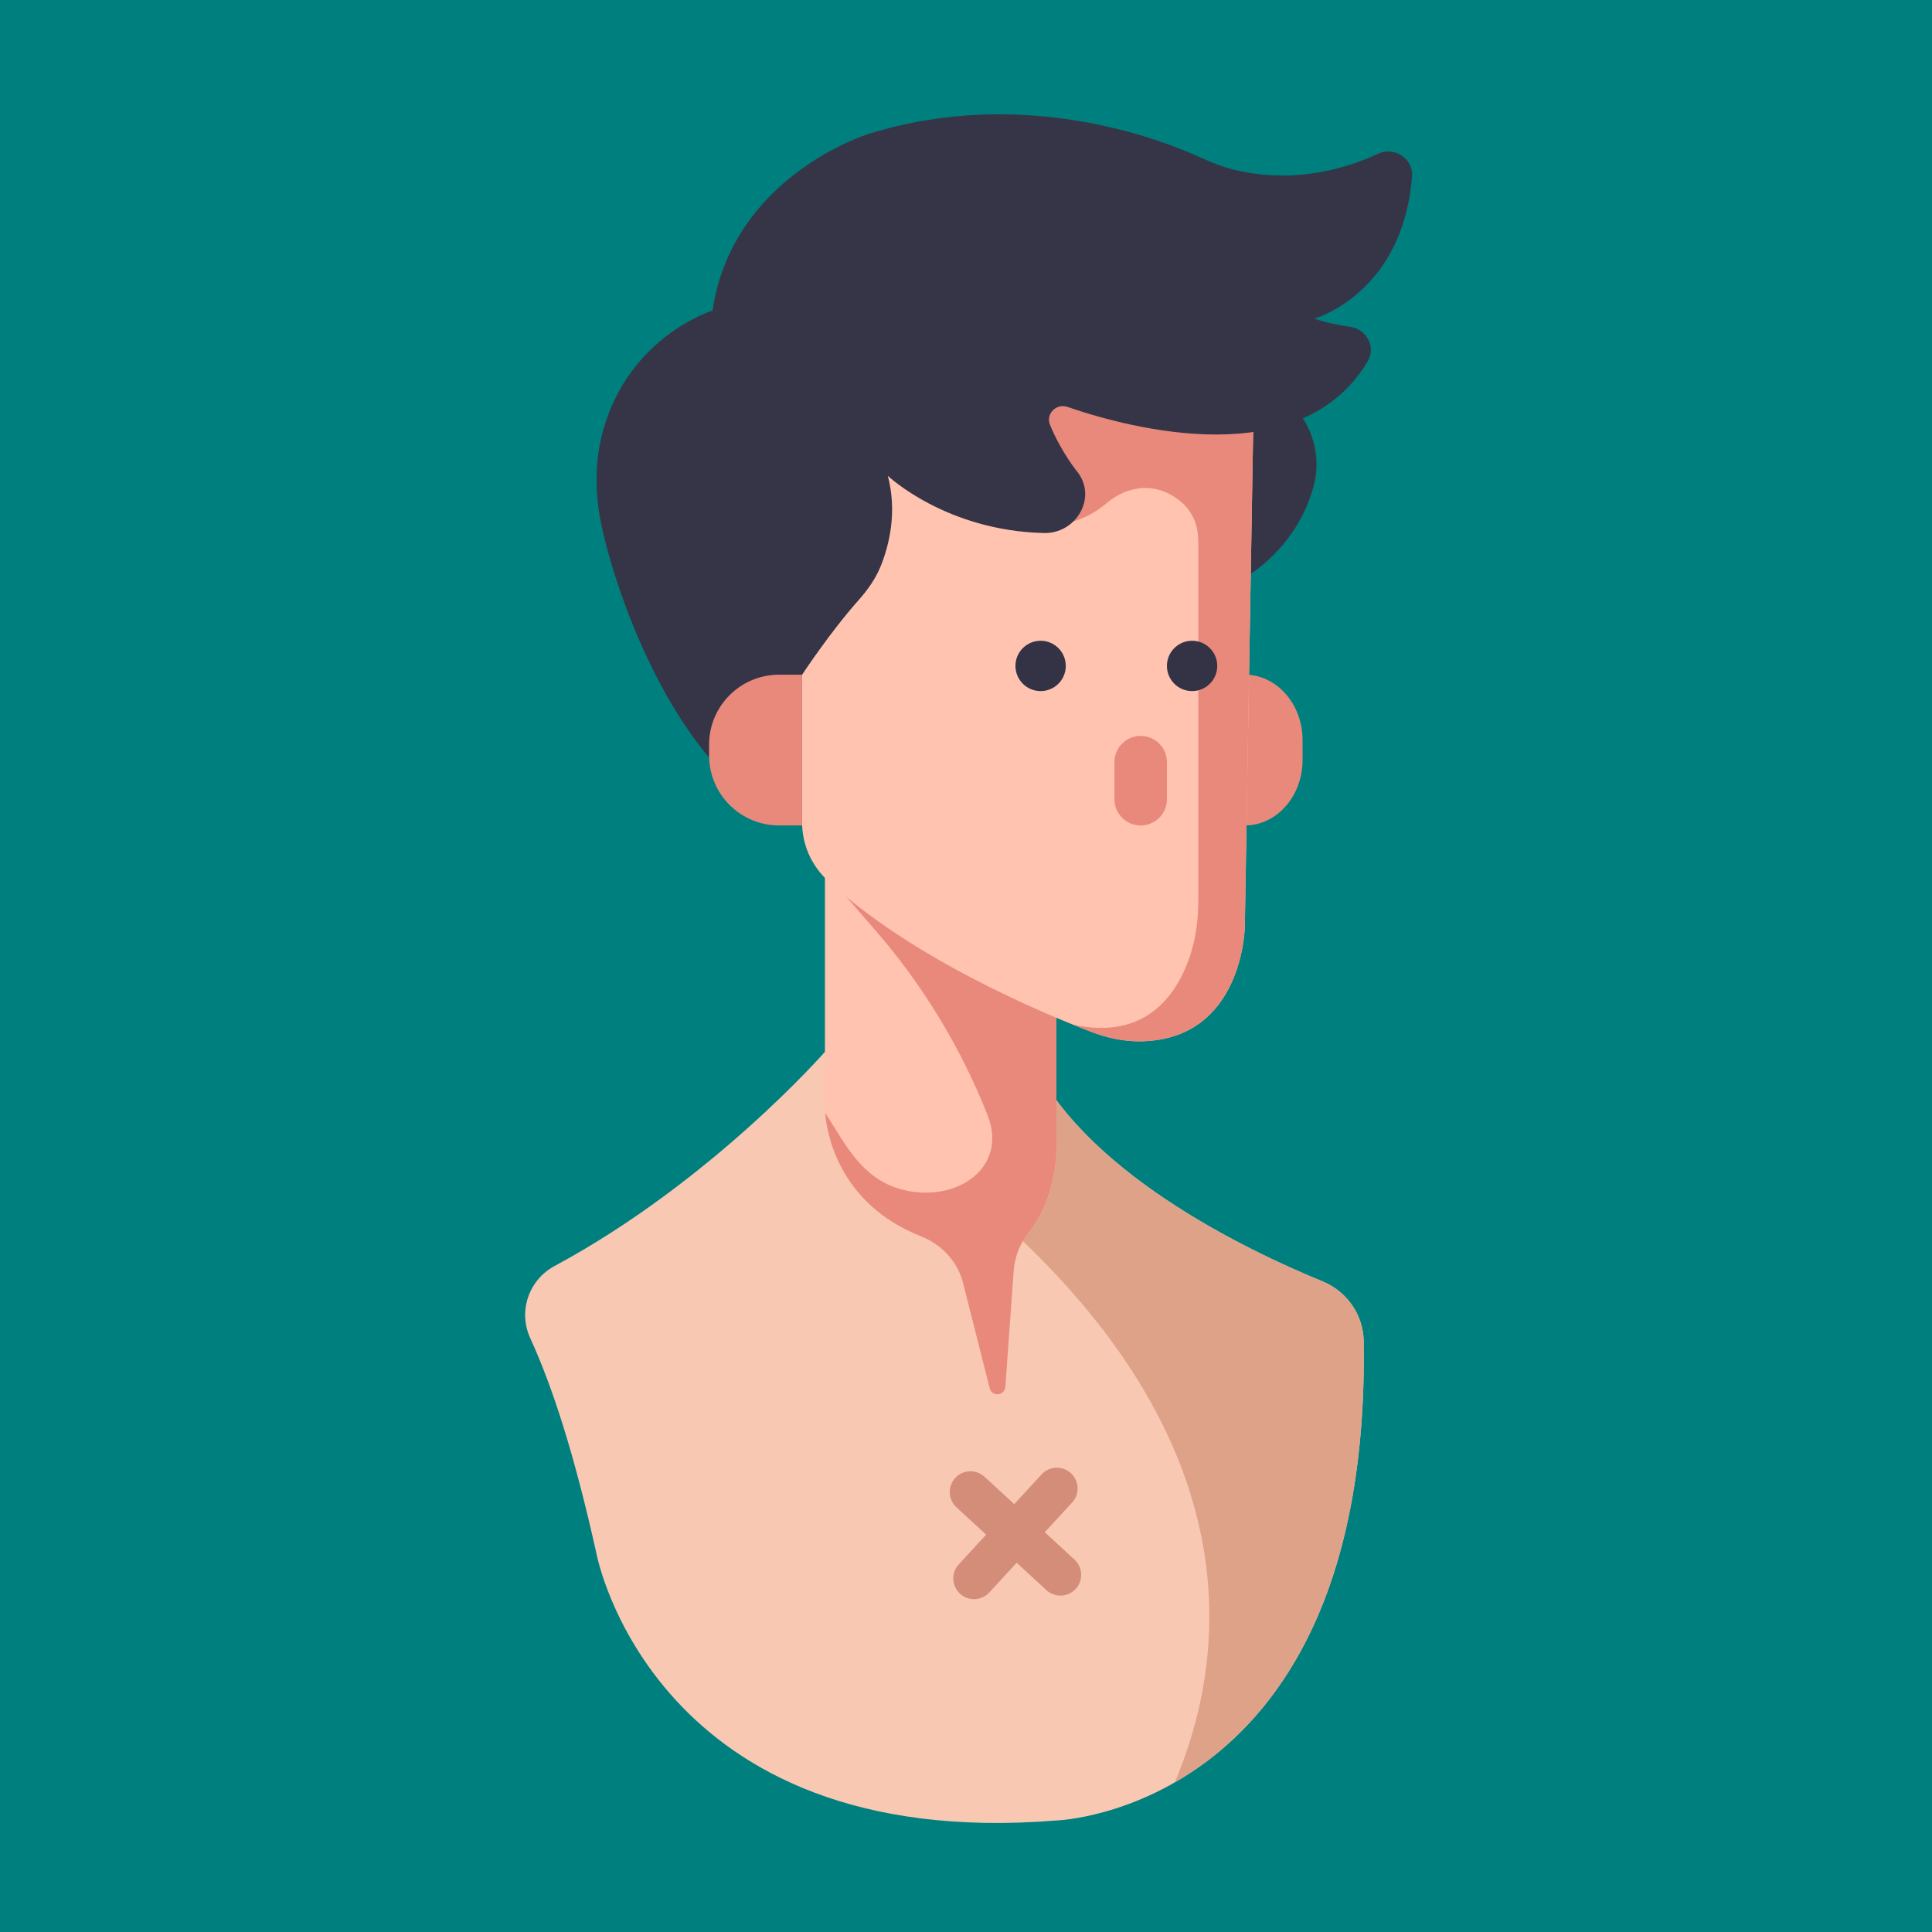 <svg width="562" height="562" xmlns="http://www.w3.org/2000/svg">
 <defs>
  <linearGradient y2="Infinity" y1="Infinity" x2="Infinity" x1="Infinity" id="SVGID_1_">
   <stop stop-color="#F9C8B2" offset="0"/>
   <stop stop-color="#DDA288" offset="1"/>
  </linearGradient>
  <linearGradient y2="Infinity" y1="Infinity" x2="Infinity" x1="Infinity" id="SVGID_2_">
   <stop stop-color="#FFC3B0" offset="0.005"/>
   <stop stop-color="#E8897B" offset="1"/>
  </linearGradient>
  <linearGradient y2="-Infinity" y1="Infinity" x2="Infinity" x1="Infinity" id="SVGID_3_">
   <stop stop-color="#FFC3B0" offset="0.005"/>
   <stop stop-color="#E8897B" offset="1"/>
  </linearGradient>
 </defs>
 <g>
  <title>background</title>
  <rect fill="none" id="canvas_background" height="564" width="564" y="-1" x="-1"/>
 </g>
 <g>
  <title>Layer 1</title>
  <rect stroke="#000" id="svg_15" height="655.466" width="666.802" y="-56.263" x="-56.789" stroke-width="1.5" fill="#007f7f"/>
  <path id="svg_1" fill="url(#SVGID_1_)" d="m273.675,305.968l-33.708,0c0,0 -33.052,37.774 -78.653,62.305c-7.531,4.051 -10.64,13.206 -7.074,20.979c6.578,14.339 12.987,34.326 19.289,62.811c0,0 16.432,87.021 133.855,77.492c0,0 91.366,-2.988 89.304,-139.417c-0.115,-7.674 -4.882,-14.499 -11.984,-17.405c-22.429,-9.178 -71.031,-32.457 -85.586,-66.764l-25.443,0l0,-0.001z"/>
  <path id="svg_2" fill="#DDA288" d="m384.703,372.732c-22.429,-9.178 -71.031,-32.457 -85.586,-66.764l-17.016,0l15.445,55.043c66.106,63.365 59.195,121.89 44.214,157.426c25.668,-14.711 56.128,-48.869 54.927,-128.3c-0.115,-7.674 -4.882,-14.499 -11.984,-17.405z"/>
  <path id="svg_3" fill="#D38D78" d="m312.555,453.669l-8.645,-7.959l7.96,-8.646c2.257,-2.452 2.1,-6.269 -0.353,-8.526l0,0c-2.452,-2.258 -6.27,-2.1 -8.526,0.352l-7.96,8.645l-8.645,-7.959c-2.452,-2.257 -6.269,-2.1 -8.526,0.353l0,0c-2.257,2.452 -2.1,6.269 0.352,8.526l8.646,7.959l-7.96,8.645c-2.257,2.452 -2.1,6.27 0.353,8.527l0,0c2.452,2.257 6.269,2.1 8.526,-0.352l7.96,-8.646l8.645,7.96c2.451,2.257 6.269,2.1 8.526,-0.353l0,0c2.256,-2.451 2.099,-6.268 -0.353,-8.526z"/>
  <path id="svg_4" fill="url(#SVGID_2_)" d="m239.967,246.897l0,75.587c0,0 0,26.084 27.894,37.12c6.032,2.387 10.699,7.312 12.29,13.602l7.744,30.627c0.645,2.548 4.363,2.22 4.552,-0.401l2.415,-33.657c0.286,-3.987 1.667,-7.859 4.183,-10.966c3.798,-4.688 9.078,-14.061 8.253,-29.338l0,-45.098l-67.331,-37.476z"/>
  <path id="svg_5" fill="#E8897B" d="m301.859,354.701c0.184,-0.311 0.359,-0.649 0.539,-0.98c0.298,-0.545 0.589,-1.104 0.876,-1.704c0.186,-0.388 0.361,-0.79 0.541,-1.2c0.27,-0.617 0.526,-1.26 0.777,-1.932c0.169,-0.451 0.333,-0.904 0.491,-1.381c0.238,-0.717 0.453,-1.473 0.663,-2.244c0.135,-0.496 0.272,-0.979 0.394,-1.499c0.205,-0.881 0.37,-1.817 0.529,-2.767c0.08,-0.477 0.178,-0.926 0.245,-1.42c0.2,-1.476 0.353,-3.014 0.421,-4.648l0,0c0.072,-1.727 0.065,-3.545 -0.038,-5.455l0,-45.098l-67.33,-37.476l0,6.689c3.637,4.322 8.801,10.3 14.417,16.739c14.054,16.114 25.167,34.46 32.932,54.187c5.934,15.075 -8.973,25.538 -24.684,21.583c-12.4,-3.121 -17.154,-14.256 -22.6,-22.356c0.412,5.305 3.569,26.274 27.843,35.871c6.027,2.383 10.687,7.312 12.274,13.596l7.745,30.627c0.645,2.548 4.363,2.22 4.551,-0.401l2.416,-33.657c0.223,-3.095 1.124,-6.11 2.685,-8.763l0,0c0.449,-0.764 0.936,-1.508 1.498,-2.203c0.444,-0.549 0.91,-1.174 1.383,-1.852c0.148,-0.213 0.295,-0.459 0.444,-0.684c0.331,-0.498 0.658,-1.009 0.988,-1.572z"/>
  <path id="svg_6" fill="#353547" d="m362.107,111.069l0,56.925c0,0 15.029,-8.116 19.996,-26.52c3.748,-13.886 -5.288,-28.39 -19.537,-30.346c-0.153,-0.02 -0.306,-0.04 -0.459,-0.059z"/>
  <path id="svg_7" fill="#E8897B" d="m362.107,196.261l0,43.859l0,0c9.276,0 16.797,-8.517 16.797,-19.022l0,-5.813c0,-10.506 -7.521,-19.024 -16.797,-19.024l0,0z"/>
  <path id="svg_8" fill="url(#SVGID_3_)" d="m364.906,103.411l-2.799,166.105c0,0 -0.393,32.933 -30.287,33.391c-5.02,0.077 -9.963,-1.05 -14.649,-2.85c-14.308,-5.496 -52.141,-21.366 -76.426,-43.922c-4.689,-4.355 -7.416,-10.418 -7.416,-16.818l0,-135.906l131.577,0z"/>
  <path id="svg_9" fill="#E8897B" d="m295.384,151.469c0,0 14.289,5.358 26.613,-5.18c4.83,-4.13 11.502,-5.681 17.277,-3.028c4.849,2.226 9.301,6.411 9.301,14.273l0,104.572c0,5.604 -0.758,11.214 -2.601,16.507c-3.732,10.718 -12.686,24.125 -33.889,19.432c1.892,0.765 3.636,1.456 5.084,2.012c4.687,1.8 9.63,2.927 14.649,2.85c29.895,-0.458 30.287,-33.391 30.287,-33.391l2.799,-166.105l-67.477,0l-2.043,48.058z"/>
  <path id="svg_10" fill="#353547" d="m207.273,90.346c0,0 -23.967,7.308 -31.746,34.535c-2.517,8.811 -2.533,18.091 -0.738,27.067c3.285,16.423 15.287,52.286 35.851,73.241l22.688,-28.929c0,0 8.073,-12.295 16.331,-21.575c2.754,-3.096 5.15,-6.463 6.649,-10.284c2.441,-6.221 4.677,-15.657 1.944,-25.997c0,0 16.829,15.972 45.382,16.649c9.272,0.221 15.337,-9.912 10.101,-17.339c-0.057,-0.082 -0.115,-0.163 -0.174,-0.244c0,0 -4.8,-5.752 -8.126,-13.897c-1.286,-3.15 1.784,-6.333 5.077,-5.203c18.853,6.465 67.944,19.366 87.356,-13.316c2.428,-4.088 -0.336,-9.312 -5.146,-9.999c-3.448,-0.492 -7.272,-1.243 -10.387,-2.376c0,0 25.77,-7.197 28.408,-41.387c0.398,-5.16 -5.124,-8.782 -9.934,-6.546c-9.247,4.301 -24.194,8.803 -41.491,4.706c-3.516,-0.833 -6.865,-2.158 -10.139,-3.655c-11.574,-5.292 -51.75,-20.92 -96.7,-6.776c0.002,0 -39.435,12.131 -45.206,51.325z"/>
  <path id="svg_11" fill="#E8897B" d="m226.624,240.12l6.704,0l0,-43.859l-6.704,0c-11.244,0 -20.358,9.115 -20.358,20.358l0,3.143c-0.001,11.244 9.114,20.358 20.358,20.358z"/>
  <path id="svg_12" fill="#E8897B" d="m331.812,240.12l0,0c-4.217,0 -7.635,-3.418 -7.635,-7.635l0,-10.782c0,-4.217 3.418,-7.635 7.635,-7.635l0,0c4.216,0 7.634,3.418 7.634,7.635l0,10.782c0,4.218 -3.418,7.635 -7.634,7.635z"/>
  <circle id="svg_13" r="7.32" fill="#333345" cy="193.709" cx="302.704"/>
  <circle id="svg_14" r="7.32" fill="#333345" cy="193.709" cx="346.766"/>
 </g>
</svg>